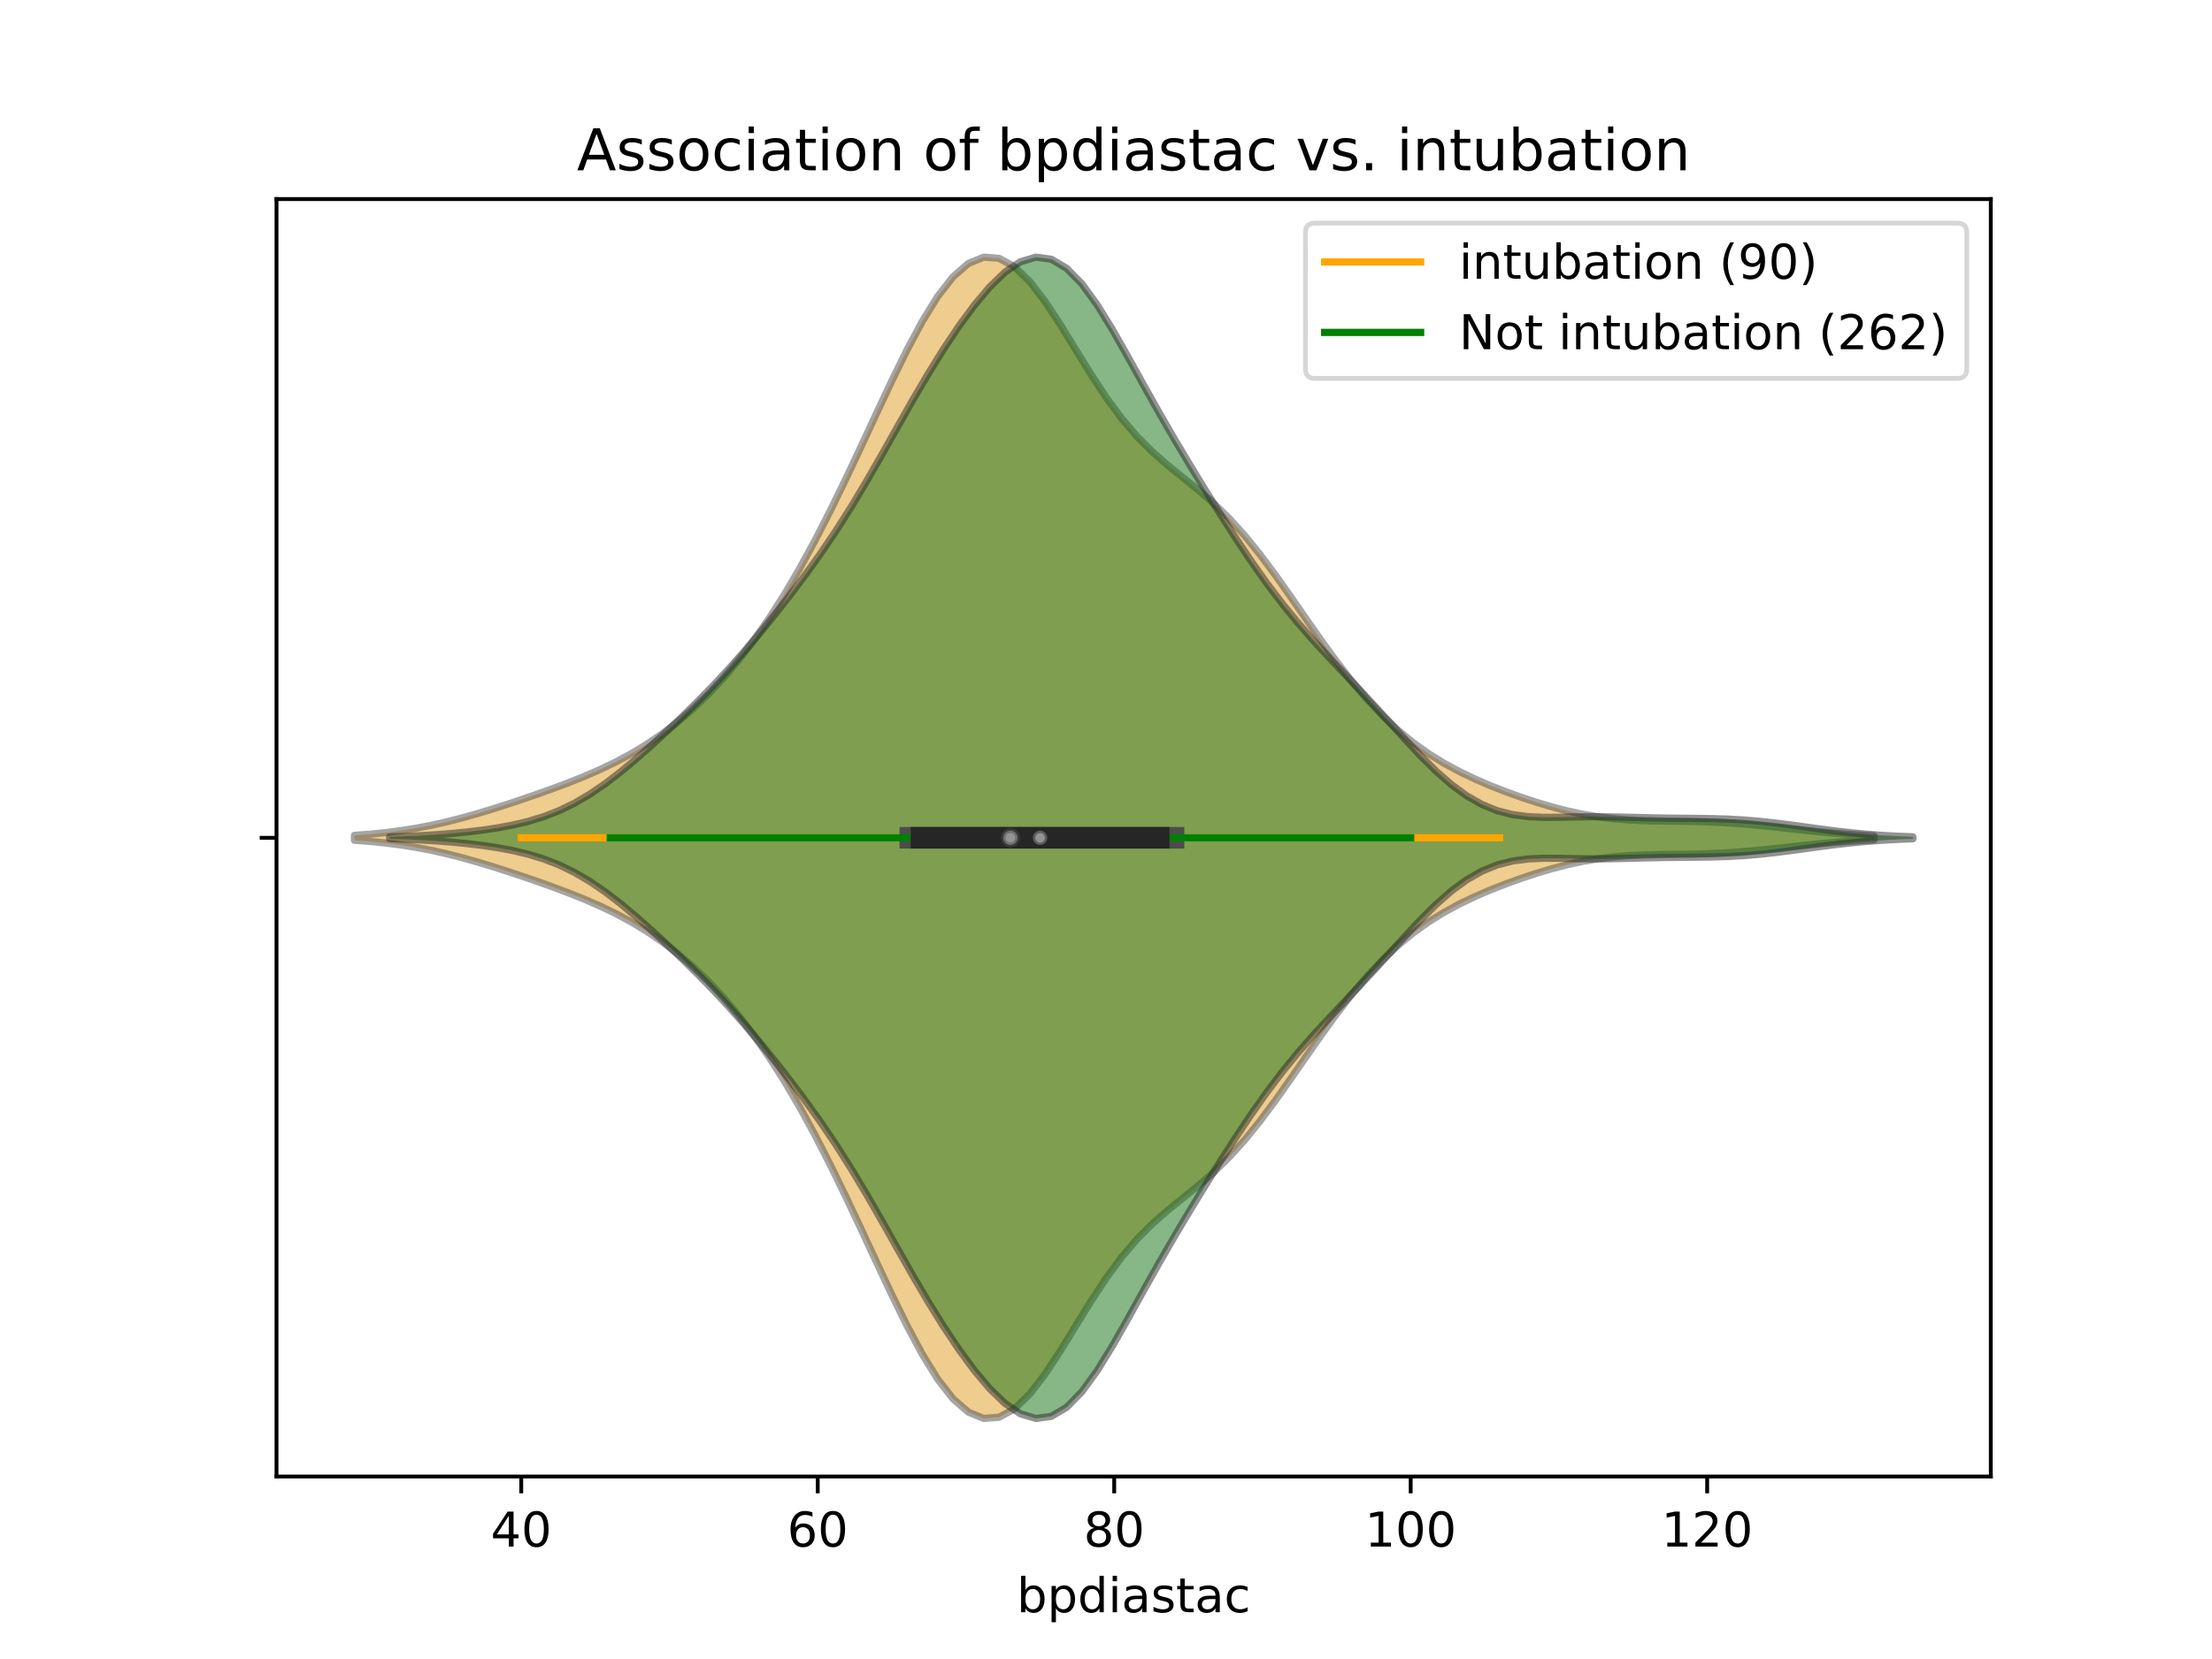 <?xml version="1.0" encoding="utf-8" standalone="no"?>
<!DOCTYPE svg PUBLIC "-//W3C//DTD SVG 1.1//EN"
  "http://www.w3.org/Graphics/SVG/1.1/DTD/svg11.dtd">
<!-- Created with matplotlib (https://matplotlib.org/) -->
<svg height="345.6pt" version="1.1" viewBox="0 0 460.8 345.6" width="460.8pt" xmlns="http://www.w3.org/2000/svg" xmlns:xlink="http://www.w3.org/1999/xlink">
 <defs>
  <style type="text/css">
*{stroke-linecap:butt;stroke-linejoin:round;}
  </style>
 </defs>
 <g id="figure_1">
  <g id="patch_1">
   <path d="M 0 345.6 
L 460.8 345.6 
L 460.8 0 
L 0 0 
z
" style="fill:#ffffff;"/>
  </g>
  <g id="axes_1">
   <g id="patch_2">
    <path d="M 57.6 307.584 
L 414.72 307.584 
L 414.72 41.472 
L 57.6 41.472 
z
" style="fill:#ffffff;"/>
   </g>
   <g id="PolyCollection_1">
    <defs>
     <path d="M 73.833 -170.558 
L 73.833 -171.586 
L 77.03 -171.824 
L 80.228 -172.142 
L 83.425 -172.551 
L 86.623 -173.06 
L 89.82 -173.674 
L 93.018 -174.391 
L 96.215 -175.205 
L 99.413 -176.104 
L 102.61 -177.072 
L 105.808 -178.094 
L 109.005 -179.161 
L 112.203 -180.265 
L 115.4 -181.412 
L 118.598 -182.616 
L 121.795 -183.898 
L 124.993 -185.289 
L 128.19 -186.823 
L 131.388 -188.534 
L 134.585 -190.455 
L 137.783 -192.617 
L 140.98 -195.047 
L 144.178 -197.771 
L 147.375 -200.814 
L 150.573 -204.201 
L 153.77 -207.958 
L 156.968 -212.111 
L 160.165 -216.681 
L 163.363 -221.68 
L 166.56 -227.11 
L 169.758 -232.957 
L 172.955 -239.186 
L 176.153 -245.734 
L 179.35 -252.509 
L 182.548 -259.382 
L 185.745 -266.181 
L 188.943 -272.693 
L 192.14 -278.67 
L 195.338 -283.841 
L 198.535 -287.938 
L 201.733 -290.724 
L 204.93 -292.032 
L 208.128 -291.788 
L 211.325 -290.036 
L 214.523 -286.944 
L 217.72 -282.788 
L 220.918 -277.919 
L 224.115 -272.718 
L 227.313 -267.548 
L 230.51 -262.703 
L 233.708 -258.374 
L 236.905 -254.633 
L 240.103 -251.435 
L 243.3 -248.644 
L 246.498 -246.062 
L 249.695 -243.476 
L 252.893 -240.691 
L 256.09 -237.568 
L 259.288 -234.033 
L 262.485 -230.089 
L 265.683 -225.802 
L 268.88 -221.283 
L 272.078 -216.671 
L 275.275 -212.106 
L 278.473 -207.715 
L 281.671 -203.599 
L 284.868 -199.828 
L 288.066 -196.441 
L 291.263 -193.445 
L 294.461 -190.827 
L 297.658 -188.553 
L 300.856 -186.579 
L 304.053 -184.852 
L 307.251 -183.322 
L 310.448 -181.946 
L 313.646 -180.69 
L 316.843 -179.535 
L 320.041 -178.477 
L 323.238 -177.525 
L 326.436 -176.694 
L 329.633 -175.999 
L 332.831 -175.452 
L 336.028 -175.053 
L 339.226 -174.791 
L 342.423 -174.639 
L 345.621 -174.563 
L 348.818 -174.524 
L 352.016 -174.482 
L 355.213 -174.405 
L 358.411 -174.272 
L 361.608 -174.073 
L 364.806 -173.81 
L 368.003 -173.497 
L 371.201 -173.154 
L 374.398 -172.803 
L 377.596 -172.465 
L 380.793 -172.156 
L 383.991 -171.888 
L 387.188 -171.666 
L 390.386 -171.49 
L 390.386 -170.654 
L 390.386 -170.654 
L 387.188 -170.478 
L 383.991 -170.256 
L 380.793 -169.988 
L 377.596 -169.679 
L 374.398 -169.341 
L 371.201 -168.99 
L 368.003 -168.647 
L 364.806 -168.334 
L 361.608 -168.071 
L 358.411 -167.872 
L 355.213 -167.739 
L 352.016 -167.662 
L 348.818 -167.62 
L 345.621 -167.581 
L 342.423 -167.505 
L 339.226 -167.353 
L 336.028 -167.091 
L 332.831 -166.692 
L 329.633 -166.145 
L 326.436 -165.45 
L 323.238 -164.619 
L 320.041 -163.667 
L 316.843 -162.609 
L 313.646 -161.454 
L 310.448 -160.198 
L 307.251 -158.822 
L 304.053 -157.292 
L 300.856 -155.565 
L 297.658 -153.591 
L 294.461 -151.317 
L 291.263 -148.699 
L 288.066 -145.703 
L 284.868 -142.316 
L 281.671 -138.545 
L 278.473 -134.429 
L 275.275 -130.038 
L 272.078 -125.473 
L 268.88 -120.861 
L 265.683 -116.342 
L 262.485 -112.055 
L 259.288 -108.111 
L 256.09 -104.576 
L 252.893 -101.453 
L 249.695 -98.668 
L 246.498 -96.082 
L 243.3 -93.5 
L 240.103 -90.709 
L 236.905 -87.511 
L 233.708 -83.77 
L 230.51 -79.441 
L 227.313 -74.596 
L 224.115 -69.426 
L 220.918 -64.225 
L 217.72 -59.356 
L 214.523 -55.2 
L 211.325 -52.108 
L 208.128 -50.356 
L 204.93 -50.112 
L 201.733 -51.42 
L 198.535 -54.206 
L 195.338 -58.303 
L 192.14 -63.474 
L 188.943 -69.451 
L 185.745 -75.963 
L 182.548 -82.762 
L 179.35 -89.635 
L 176.153 -96.41 
L 172.955 -102.958 
L 169.758 -109.187 
L 166.56 -115.034 
L 163.363 -120.464 
L 160.165 -125.463 
L 156.968 -130.033 
L 153.77 -134.186 
L 150.573 -137.943 
L 147.375 -141.33 
L 144.178 -144.373 
L 140.98 -147.097 
L 137.783 -149.527 
L 134.585 -151.689 
L 131.388 -153.61 
L 128.19 -155.321 
L 124.993 -156.855 
L 121.795 -158.246 
L 118.598 -159.528 
L 115.4 -160.732 
L 112.203 -161.879 
L 109.005 -162.983 
L 105.808 -164.05 
L 102.61 -165.072 
L 99.413 -166.04 
L 96.215 -166.939 
L 93.018 -167.753 
L 89.82 -168.47 
L 86.623 -169.084 
L 83.425 -169.593 
L 80.228 -170.002 
L 77.03 -170.32 
L 73.833 -170.558 
z
" id="m7ac5dbc4f9" style="stroke:#4c4c4c;stroke-opacity:0.5;stroke-width:1.5;"/>
    </defs>
    <g clip-path="url(#p94f692e17f)">
     <use style="fill:#df9c20;fill-opacity:0.5;stroke:#4c4c4c;stroke-opacity:0.5;stroke-width:1.5;" x="0" xlink:href="#m7ac5dbc4f9" y="345.6"/>
    </g>
   </g>
   <g id="PolyCollection_2">
    <defs>
     <path d="M 81.172 -170.887 
L 81.172 -171.257 
L 84.377 -171.365 
L 87.582 -171.514 
L 90.787 -171.712 
L 93.993 -171.964 
L 97.198 -172.276 
L 100.403 -172.659 
L 103.608 -173.133 
L 106.813 -173.728 
L 110.019 -174.487 
L 113.224 -175.463 
L 116.429 -176.706 
L 119.634 -178.257 
L 122.839 -180.133 
L 126.045 -182.32 
L 129.25 -184.779 
L 132.455 -187.451 
L 135.66 -190.28 
L 138.865 -193.221 
L 142.071 -196.259 
L 145.276 -199.403 
L 148.481 -202.679 
L 151.686 -206.116 
L 154.892 -209.726 
L 158.097 -213.506 
L 161.302 -217.442 
L 164.507 -221.529 
L 167.712 -225.785 
L 170.918 -230.252 
L 174.123 -234.986 
L 177.328 -240.028 
L 180.533 -245.369 
L 183.738 -250.942 
L 186.944 -256.624 
L 190.149 -262.263 
L 193.354 -267.717 
L 196.559 -272.878 
L 199.764 -277.67 
L 202.97 -282.021 
L 206.175 -285.828 
L 209.38 -288.921 
L 212.585 -291.072 
L 215.79 -292.032 
L 218.996 -291.604 
L 222.201 -289.71 
L 225.406 -286.437 
L 228.611 -282.024 
L 231.816 -276.814 
L 235.022 -271.17 
L 238.227 -265.398 
L 241.432 -259.698 
L 244.637 -254.159 
L 247.843 -248.786 
L 251.048 -243.553 
L 254.253 -238.44 
L 257.458 -233.464 
L 260.663 -228.677 
L 263.869 -224.142 
L 267.074 -219.904 
L 270.279 -215.973 
L 273.484 -212.308 
L 276.689 -208.829 
L 279.895 -205.437 
L 283.1 -202.043 
L 286.305 -198.593 
L 289.51 -195.087 
L 292.715 -191.579 
L 295.921 -188.172 
L 299.126 -184.995 
L 302.331 -182.178 
L 305.536 -179.825 
L 308.741 -178 
L 311.947 -176.706 
L 315.152 -175.896 
L 318.357 -175.478 
L 321.562 -175.336 
L 324.768 -175.348 
L 327.973 -175.412 
L 331.178 -175.458 
L 334.383 -175.453 
L 337.588 -175.397 
L 340.794 -175.316 
L 343.999 -175.235 
L 347.204 -175.177 
L 350.409 -175.142 
L 353.614 -175.115 
L 356.82 -175.066 
L 360.025 -174.965 
L 363.23 -174.787 
L 366.435 -174.522 
L 369.64 -174.177 
L 372.846 -173.773 
L 376.051 -173.336 
L 379.256 -172.898 
L 382.461 -172.487 
L 385.666 -172.124 
L 388.872 -171.821 
L 392.077 -171.583 
L 395.282 -171.404 
L 398.487 -171.278 
L 398.487 -170.866 
L 398.487 -170.866 
L 395.282 -170.74 
L 392.077 -170.561 
L 388.872 -170.323 
L 385.666 -170.02 
L 382.461 -169.657 
L 379.256 -169.246 
L 376.051 -168.808 
L 372.846 -168.371 
L 369.64 -167.967 
L 366.435 -167.622 
L 363.23 -167.357 
L 360.025 -167.179 
L 356.82 -167.078 
L 353.614 -167.029 
L 350.409 -167.002 
L 347.204 -166.967 
L 343.999 -166.909 
L 340.794 -166.828 
L 337.588 -166.747 
L 334.383 -166.691 
L 331.178 -166.686 
L 327.973 -166.732 
L 324.768 -166.796 
L 321.562 -166.808 
L 318.357 -166.666 
L 315.152 -166.248 
L 311.947 -165.438 
L 308.741 -164.144 
L 305.536 -162.319 
L 302.331 -159.966 
L 299.126 -157.149 
L 295.921 -153.972 
L 292.715 -150.565 
L 289.51 -147.057 
L 286.305 -143.551 
L 283.1 -140.101 
L 279.895 -136.707 
L 276.689 -133.315 
L 273.484 -129.836 
L 270.279 -126.171 
L 267.074 -122.24 
L 263.869 -118.002 
L 260.663 -113.467 
L 257.458 -108.68 
L 254.253 -103.704 
L 251.048 -98.591 
L 247.843 -93.358 
L 244.637 -87.985 
L 241.432 -82.446 
L 238.227 -76.746 
L 235.022 -70.974 
L 231.816 -65.33 
L 228.611 -60.12 
L 225.406 -55.707 
L 222.201 -52.434 
L 218.996 -50.54 
L 215.79 -50.112 
L 212.585 -51.072 
L 209.38 -53.223 
L 206.175 -56.316 
L 202.97 -60.123 
L 199.764 -64.474 
L 196.559 -69.266 
L 193.354 -74.427 
L 190.149 -79.881 
L 186.944 -85.52 
L 183.738 -91.202 
L 180.533 -96.775 
L 177.328 -102.116 
L 174.123 -107.158 
L 170.918 -111.892 
L 167.712 -116.359 
L 164.507 -120.615 
L 161.302 -124.702 
L 158.097 -128.638 
L 154.892 -132.418 
L 151.686 -136.028 
L 148.481 -139.465 
L 145.276 -142.741 
L 142.071 -145.885 
L 138.865 -148.923 
L 135.66 -151.864 
L 132.455 -154.693 
L 129.25 -157.365 
L 126.045 -159.824 
L 122.839 -162.011 
L 119.634 -163.887 
L 116.429 -165.438 
L 113.224 -166.681 
L 110.019 -167.657 
L 106.813 -168.416 
L 103.608 -169.011 
L 100.403 -169.485 
L 97.198 -169.868 
L 93.993 -170.18 
L 90.787 -170.432 
L 87.582 -170.63 
L 84.377 -170.779 
L 81.172 -170.887 
z
" id="mb2c2909c8a" style="stroke:#262626;stroke-opacity:0.5;stroke-width:1.5;"/>
    </defs>
    <g clip-path="url(#p94f692e17f)">
     <use style="fill:#107010;fill-opacity:0.5;stroke:#262626;stroke-opacity:0.5;stroke-width:1.5;" x="0" xlink:href="#mb2c2909c8a" y="345.6"/>
    </g>
   </g>
   <g id="matplotlib.axis_1">
    <g id="xtick_1">
     <g id="line2d_1">
      <defs>
       <path d="M 0 0 
L 0 3.5 
" id="m19b6ec2bd8" style="stroke:#000000;stroke-width:0.8;"/>
      </defs>
      <g>
       <use style="stroke:#000000;stroke-width:0.8;" x="108.584" xlink:href="#m19b6ec2bd8" y="307.584"/>
      </g>
     </g>
     <g id="text_1">
      <!-- 40 -->
      <defs>
       <path d="M 37.797 64.312 
L 12.891 25.391 
L 37.797 25.391 
z
M 35.203 72.906 
L 47.609 72.906 
L 47.609 25.391 
L 58.016 25.391 
L 58.016 17.188 
L 47.609 17.188 
L 47.609 0 
L 37.797 0 
L 37.797 17.188 
L 4.891 17.188 
L 4.891 26.703 
z
" id="DejaVuSans-52"/>
       <path d="M 31.781 66.406 
Q 24.172 66.406 20.328 58.906 
Q 16.5 51.422 16.5 36.375 
Q 16.5 21.391 20.328 13.891 
Q 24.172 6.391 31.781 6.391 
Q 39.453 6.391 43.281 13.891 
Q 47.125 21.391 47.125 36.375 
Q 47.125 51.422 43.281 58.906 
Q 39.453 66.406 31.781 66.406 
z
M 31.781 74.219 
Q 44.047 74.219 50.516 64.516 
Q 56.984 54.828 56.984 36.375 
Q 56.984 17.969 50.516 8.266 
Q 44.047 -1.422 31.781 -1.422 
Q 19.531 -1.422 13.062 8.266 
Q 6.594 17.969 6.594 36.375 
Q 6.594 54.828 13.062 64.516 
Q 19.531 74.219 31.781 74.219 
z
" id="DejaVuSans-48"/>
      </defs>
      <g transform="translate(102.222 322.182)scale(0.1 -0.1)">
       <use xlink:href="#DejaVuSans-52"/>
       <use x="63.623" xlink:href="#DejaVuSans-48"/>
      </g>
     </g>
    </g>
    <g id="xtick_2">
     <g id="line2d_2">
      <g>
       <use style="stroke:#000000;stroke-width:0.8;" x="170.347" xlink:href="#m19b6ec2bd8" y="307.584"/>
      </g>
     </g>
     <g id="text_2">
      <!-- 60 -->
      <defs>
       <path d="M 33.016 40.375 
Q 26.375 40.375 22.484 35.828 
Q 18.609 31.297 18.609 23.391 
Q 18.609 15.531 22.484 10.953 
Q 26.375 6.391 33.016 6.391 
Q 39.656 6.391 43.531 10.953 
Q 47.406 15.531 47.406 23.391 
Q 47.406 31.297 43.531 35.828 
Q 39.656 40.375 33.016 40.375 
z
M 52.594 71.297 
L 52.594 62.312 
Q 48.875 64.062 45.094 64.984 
Q 41.312 65.922 37.594 65.922 
Q 27.828 65.922 22.672 59.328 
Q 17.531 52.734 16.797 39.406 
Q 19.672 43.656 24.016 45.922 
Q 28.375 48.188 33.594 48.188 
Q 44.578 48.188 50.953 41.516 
Q 57.328 34.859 57.328 23.391 
Q 57.328 12.156 50.688 5.359 
Q 44.047 -1.422 33.016 -1.422 
Q 20.359 -1.422 13.672 8.266 
Q 6.984 17.969 6.984 36.375 
Q 6.984 53.656 15.188 63.938 
Q 23.391 74.219 37.203 74.219 
Q 40.922 74.219 44.703 73.484 
Q 48.484 72.75 52.594 71.297 
z
" id="DejaVuSans-54"/>
      </defs>
      <g transform="translate(163.984 322.182)scale(0.1 -0.1)">
       <use xlink:href="#DejaVuSans-54"/>
       <use x="63.623" xlink:href="#DejaVuSans-48"/>
      </g>
     </g>
    </g>
    <g id="xtick_3">
     <g id="line2d_3">
      <g>
       <use style="stroke:#000000;stroke-width:0.8;" x="232.109" xlink:href="#m19b6ec2bd8" y="307.584"/>
      </g>
     </g>
     <g id="text_3">
      <!-- 80 -->
      <defs>
       <path d="M 31.781 34.625 
Q 24.75 34.625 20.719 30.859 
Q 16.703 27.094 16.703 20.516 
Q 16.703 13.922 20.719 10.156 
Q 24.75 6.391 31.781 6.391 
Q 38.812 6.391 42.859 10.172 
Q 46.922 13.969 46.922 20.516 
Q 46.922 27.094 42.891 30.859 
Q 38.875 34.625 31.781 34.625 
z
M 21.922 38.812 
Q 15.578 40.375 12.031 44.719 
Q 8.5 49.078 8.5 55.328 
Q 8.5 64.062 14.719 69.141 
Q 20.953 74.219 31.781 74.219 
Q 42.672 74.219 48.875 69.141 
Q 55.078 64.062 55.078 55.328 
Q 55.078 49.078 51.531 44.719 
Q 48 40.375 41.703 38.812 
Q 48.828 37.156 52.797 32.312 
Q 56.781 27.484 56.781 20.516 
Q 56.781 9.906 50.312 4.234 
Q 43.844 -1.422 31.781 -1.422 
Q 19.734 -1.422 13.25 4.234 
Q 6.781 9.906 6.781 20.516 
Q 6.781 27.484 10.781 32.312 
Q 14.797 37.156 21.922 38.812 
z
M 18.312 54.391 
Q 18.312 48.734 21.844 45.562 
Q 25.391 42.391 31.781 42.391 
Q 38.141 42.391 41.719 45.562 
Q 45.312 48.734 45.312 54.391 
Q 45.312 60.062 41.719 63.234 
Q 38.141 66.406 31.781 66.406 
Q 25.391 66.406 21.844 63.234 
Q 18.312 60.062 18.312 54.391 
z
" id="DejaVuSans-56"/>
      </defs>
      <g transform="translate(225.747 322.182)scale(0.1 -0.1)">
       <use xlink:href="#DejaVuSans-56"/>
       <use x="63.623" xlink:href="#DejaVuSans-48"/>
      </g>
     </g>
    </g>
    <g id="xtick_4">
     <g id="line2d_4">
      <g>
       <use style="stroke:#000000;stroke-width:0.8;" x="293.872" xlink:href="#m19b6ec2bd8" y="307.584"/>
      </g>
     </g>
     <g id="text_4">
      <!-- 100 -->
      <defs>
       <path d="M 12.406 8.297 
L 28.516 8.297 
L 28.516 63.922 
L 10.984 60.406 
L 10.984 69.391 
L 28.422 72.906 
L 38.281 72.906 
L 38.281 8.297 
L 54.391 8.297 
L 54.391 0 
L 12.406 0 
z
" id="DejaVuSans-49"/>
      </defs>
      <g transform="translate(284.328 322.182)scale(0.1 -0.1)">
       <use xlink:href="#DejaVuSans-49"/>
       <use x="63.623" xlink:href="#DejaVuSans-48"/>
       <use x="127.246" xlink:href="#DejaVuSans-48"/>
      </g>
     </g>
    </g>
    <g id="xtick_5">
     <g id="line2d_5">
      <g>
       <use style="stroke:#000000;stroke-width:0.8;" x="355.634" xlink:href="#m19b6ec2bd8" y="307.584"/>
      </g>
     </g>
     <g id="text_5">
      <!-- 120 -->
      <defs>
       <path d="M 19.188 8.297 
L 53.609 8.297 
L 53.609 0 
L 7.328 0 
L 7.328 8.297 
Q 12.938 14.109 22.625 23.891 
Q 32.328 33.688 34.812 36.531 
Q 39.547 41.844 41.422 45.531 
Q 43.312 49.219 43.312 52.781 
Q 43.312 58.594 39.234 62.25 
Q 35.156 65.922 28.609 65.922 
Q 23.969 65.922 18.812 64.312 
Q 13.672 62.703 7.812 59.422 
L 7.812 69.391 
Q 13.766 71.781 18.938 73 
Q 24.125 74.219 28.422 74.219 
Q 39.75 74.219 46.484 68.547 
Q 53.219 62.891 53.219 53.422 
Q 53.219 48.922 51.531 44.891 
Q 49.859 40.875 45.406 35.406 
Q 44.188 33.984 37.641 27.219 
Q 31.109 20.453 19.188 8.297 
z
" id="DejaVuSans-50"/>
      </defs>
      <g transform="translate(346.09 322.182)scale(0.1 -0.1)">
       <use xlink:href="#DejaVuSans-49"/>
       <use x="63.623" xlink:href="#DejaVuSans-50"/>
       <use x="127.246" xlink:href="#DejaVuSans-48"/>
      </g>
     </g>
    </g>
    <g id="text_6">
     <!-- bpdiastac -->
     <defs>
      <path d="M 48.688 27.297 
Q 48.688 37.203 44.609 42.844 
Q 40.531 48.484 33.406 48.484 
Q 26.266 48.484 22.188 42.844 
Q 18.109 37.203 18.109 27.297 
Q 18.109 17.391 22.188 11.75 
Q 26.266 6.109 33.406 6.109 
Q 40.531 6.109 44.609 11.75 
Q 48.688 17.391 48.688 27.297 
z
M 18.109 46.391 
Q 20.953 51.266 25.266 53.625 
Q 29.594 56 35.594 56 
Q 45.562 56 51.781 48.094 
Q 58.016 40.188 58.016 27.297 
Q 58.016 14.406 51.781 6.484 
Q 45.562 -1.422 35.594 -1.422 
Q 29.594 -1.422 25.266 0.953 
Q 20.953 3.328 18.109 8.203 
L 18.109 0 
L 9.078 0 
L 9.078 75.984 
L 18.109 75.984 
z
" id="DejaVuSans-98"/>
      <path d="M 18.109 8.203 
L 18.109 -20.797 
L 9.078 -20.797 
L 9.078 54.688 
L 18.109 54.688 
L 18.109 46.391 
Q 20.953 51.266 25.266 53.625 
Q 29.594 56 35.594 56 
Q 45.562 56 51.781 48.094 
Q 58.016 40.188 58.016 27.297 
Q 58.016 14.406 51.781 6.484 
Q 45.562 -1.422 35.594 -1.422 
Q 29.594 -1.422 25.266 0.953 
Q 20.953 3.328 18.109 8.203 
z
M 48.688 27.297 
Q 48.688 37.203 44.609 42.844 
Q 40.531 48.484 33.406 48.484 
Q 26.266 48.484 22.188 42.844 
Q 18.109 37.203 18.109 27.297 
Q 18.109 17.391 22.188 11.75 
Q 26.266 6.109 33.406 6.109 
Q 40.531 6.109 44.609 11.75 
Q 48.688 17.391 48.688 27.297 
z
" id="DejaVuSans-112"/>
      <path d="M 45.406 46.391 
L 45.406 75.984 
L 54.391 75.984 
L 54.391 0 
L 45.406 0 
L 45.406 8.203 
Q 42.578 3.328 38.25 0.953 
Q 33.938 -1.422 27.875 -1.422 
Q 17.969 -1.422 11.734 6.484 
Q 5.516 14.406 5.516 27.297 
Q 5.516 40.188 11.734 48.094 
Q 17.969 56 27.875 56 
Q 33.938 56 38.25 53.625 
Q 42.578 51.266 45.406 46.391 
z
M 14.797 27.297 
Q 14.797 17.391 18.875 11.75 
Q 22.953 6.109 30.078 6.109 
Q 37.203 6.109 41.297 11.75 
Q 45.406 17.391 45.406 27.297 
Q 45.406 37.203 41.297 42.844 
Q 37.203 48.484 30.078 48.484 
Q 22.953 48.484 18.875 42.844 
Q 14.797 37.203 14.797 27.297 
z
" id="DejaVuSans-100"/>
      <path d="M 9.422 54.688 
L 18.406 54.688 
L 18.406 0 
L 9.422 0 
z
M 9.422 75.984 
L 18.406 75.984 
L 18.406 64.594 
L 9.422 64.594 
z
" id="DejaVuSans-105"/>
      <path d="M 34.281 27.484 
Q 23.391 27.484 19.188 25 
Q 14.984 22.516 14.984 16.5 
Q 14.984 11.719 18.141 8.906 
Q 21.297 6.109 26.703 6.109 
Q 34.188 6.109 38.703 11.406 
Q 43.219 16.703 43.219 25.484 
L 43.219 27.484 
z
M 52.203 31.203 
L 52.203 0 
L 43.219 0 
L 43.219 8.297 
Q 40.141 3.328 35.547 0.953 
Q 30.953 -1.422 24.312 -1.422 
Q 15.922 -1.422 10.953 3.297 
Q 6 8.016 6 15.922 
Q 6 25.141 12.172 29.828 
Q 18.359 34.516 30.609 34.516 
L 43.219 34.516 
L 43.219 35.406 
Q 43.219 41.609 39.141 45 
Q 35.062 48.391 27.688 48.391 
Q 23 48.391 18.547 47.266 
Q 14.109 46.141 10.016 43.891 
L 10.016 52.203 
Q 14.938 54.109 19.578 55.047 
Q 24.219 56 28.609 56 
Q 40.484 56 46.344 49.844 
Q 52.203 43.703 52.203 31.203 
z
" id="DejaVuSans-97"/>
      <path d="M 44.281 53.078 
L 44.281 44.578 
Q 40.484 46.531 36.375 47.5 
Q 32.281 48.484 27.875 48.484 
Q 21.188 48.484 17.844 46.438 
Q 14.5 44.391 14.5 40.281 
Q 14.5 37.156 16.891 35.375 
Q 19.281 33.594 26.516 31.984 
L 29.594 31.297 
Q 39.156 29.25 43.188 25.516 
Q 47.219 21.781 47.219 15.094 
Q 47.219 7.469 41.188 3.016 
Q 35.156 -1.422 24.609 -1.422 
Q 20.219 -1.422 15.453 -0.562 
Q 10.688 0.297 5.422 2 
L 5.422 11.281 
Q 10.406 8.688 15.234 7.391 
Q 20.062 6.109 24.812 6.109 
Q 31.156 6.109 34.562 8.281 
Q 37.984 10.453 37.984 14.406 
Q 37.984 18.062 35.516 20.016 
Q 33.062 21.969 24.703 23.781 
L 21.578 24.516 
Q 13.234 26.266 9.516 29.906 
Q 5.812 33.547 5.812 39.891 
Q 5.812 47.609 11.281 51.797 
Q 16.75 56 26.812 56 
Q 31.781 56 36.172 55.266 
Q 40.578 54.547 44.281 53.078 
z
" id="DejaVuSans-115"/>
      <path d="M 18.312 70.219 
L 18.312 54.688 
L 36.812 54.688 
L 36.812 47.703 
L 18.312 47.703 
L 18.312 18.016 
Q 18.312 11.328 20.141 9.422 
Q 21.969 7.516 27.594 7.516 
L 36.812 7.516 
L 36.812 0 
L 27.594 0 
Q 17.188 0 13.234 3.875 
Q 9.281 7.766 9.281 18.016 
L 9.281 47.703 
L 2.688 47.703 
L 2.688 54.688 
L 9.281 54.688 
L 9.281 70.219 
z
" id="DejaVuSans-116"/>
      <path d="M 48.781 52.594 
L 48.781 44.188 
Q 44.969 46.297 41.141 47.344 
Q 37.312 48.391 33.406 48.391 
Q 24.656 48.391 19.812 42.844 
Q 14.984 37.312 14.984 27.297 
Q 14.984 17.281 19.812 11.734 
Q 24.656 6.203 33.406 6.203 
Q 37.312 6.203 41.141 7.25 
Q 44.969 8.297 48.781 10.406 
L 48.781 2.094 
Q 45.016 0.344 40.984 -0.531 
Q 36.969 -1.422 32.422 -1.422 
Q 20.062 -1.422 12.781 6.344 
Q 5.516 14.109 5.516 27.297 
Q 5.516 40.672 12.859 48.328 
Q 20.219 56 33.016 56 
Q 37.156 56 41.109 55.141 
Q 45.062 54.297 48.781 52.594 
z
" id="DejaVuSans-99"/>
     </defs>
     <g transform="translate(211.806 335.861)scale(0.1 -0.1)">
      <use xlink:href="#DejaVuSans-98"/>
      <use x="63.477" xlink:href="#DejaVuSans-112"/>
      <use x="126.953" xlink:href="#DejaVuSans-100"/>
      <use x="190.43" xlink:href="#DejaVuSans-105"/>
      <use x="218.213" xlink:href="#DejaVuSans-97"/>
      <use x="279.492" xlink:href="#DejaVuSans-115"/>
      <use x="331.592" xlink:href="#DejaVuSans-116"/>
      <use x="370.801" xlink:href="#DejaVuSans-97"/>
      <use x="432.08" xlink:href="#DejaVuSans-99"/>
     </g>
    </g>
   </g>
   <g id="matplotlib.axis_2">
    <g id="ytick_1">
     <g id="line2d_6">
      <defs>
       <path d="M 0 0 
L -3.5 0 
" id="m2bc5b9dd28" style="stroke:#000000;stroke-width:0.8;"/>
      </defs>
      <g>
       <use style="stroke:#000000;stroke-width:0.8;" x="57.6" xlink:href="#m2bc5b9dd28" y="174.528"/>
      </g>
     </g>
    </g>
   </g>
   <g id="line2d_7">
    <path clip-path="url(#p94f692e17f)" d="M 108.584 174.528 
L 312.4 174.528 
" style="fill:none;stroke:#ffa500;stroke-linecap:square;stroke-width:1.5;"/>
   </g>
   <g id="line2d_8">
    <path clip-path="url(#p94f692e17f)" d="M 189.647 174.528 
L 244.462 174.528 
" style="fill:none;stroke:#4c4c4c;stroke-linecap:square;stroke-width:4.5;"/>
   </g>
   <g id="line2d_9">
    <path clip-path="url(#p94f692e17f)" d="M 127.113 174.528 
L 293.872 174.528 
" style="fill:none;stroke:#008000;stroke-linecap:square;stroke-width:1.5;"/>
   </g>
   <g id="line2d_10">
    <path clip-path="url(#p94f692e17f)" d="M 191.964 174.528 
L 241.374 174.528 
" style="fill:none;stroke:#262626;stroke-linecap:square;stroke-width:4.5;"/>
   </g>
   <g id="patch_3">
    <path d="M 57.6 307.584 
L 57.6 41.472 
" style="fill:none;stroke:#000000;stroke-linecap:square;stroke-linejoin:miter;stroke-width:0.8;"/>
   </g>
   <g id="patch_4">
    <path d="M 414.72 307.584 
L 414.72 41.472 
" style="fill:none;stroke:#000000;stroke-linecap:square;stroke-linejoin:miter;stroke-width:0.8;"/>
   </g>
   <g id="patch_5">
    <path d="M 57.6 307.584 
L 414.72 307.584 
" style="fill:none;stroke:#000000;stroke-linecap:square;stroke-linejoin:miter;stroke-width:0.8;"/>
   </g>
   <g id="patch_6">
    <path d="M 57.6 41.472 
L 414.72 41.472 
" style="fill:none;stroke:#000000;stroke-linecap:square;stroke-linejoin:miter;stroke-width:0.8;"/>
   </g>
   <g id="PathCollection_1">
    <defs>
     <path d="M 0 1.5 
C 0.398 1.5 0.779 1.342 1.061 1.061 
C 1.342 0.779 1.5 0.398 1.5 0 
C 1.5 -0.398 1.342 -0.779 1.061 -1.061 
C 0.779 -1.342 0.398 -1.5 0 -1.5 
C -0.398 -1.5 -0.779 -1.342 -1.061 -1.061 
C -1.342 -0.779 -1.5 -0.398 -1.5 0 
C -1.5 0.398 -1.342 0.779 -1.061 1.061 
C -0.779 1.342 -0.398 1.5 0 1.5 
z
" id="md8c68d2307" style="stroke:#4c4c4c;stroke-opacity:0.5;"/>
    </defs>
    <g clip-path="url(#p94f692e17f)">
     <use style="fill:#ffffff;fill-opacity:0.5;stroke:#4c4c4c;stroke-opacity:0.5;" x="210.492" xlink:href="#md8c68d2307" y="174.528"/>
    </g>
   </g>
   <g id="PathCollection_2">
    <defs>
     <path d="M 0 1.5 
C 0.398 1.5 0.779 1.342 1.061 1.061 
C 1.342 0.779 1.5 0.398 1.5 0 
C 1.5 -0.398 1.342 -0.779 1.061 -1.061 
C 0.779 -1.342 0.398 -1.5 0 -1.5 
C -0.398 -1.5 -0.779 -1.342 -1.061 -1.061 
C -1.342 -0.779 -1.5 -0.398 -1.5 0 
C -1.5 0.398 -1.342 0.779 -1.061 1.061 
C -0.779 1.342 -0.398 1.5 0 1.5 
z
" id="m3e0934bb51" style="stroke:#262626;stroke-opacity:0.5;"/>
    </defs>
    <g clip-path="url(#p94f692e17f)">
     <use style="fill:#ffffff;fill-opacity:0.5;stroke:#262626;stroke-opacity:0.5;" x="216.669" xlink:href="#m3e0934bb51" y="174.528"/>
    </g>
   </g>
   <g id="text_7">
    <!-- Association of bpdiastac vs. intubation -->
    <defs>
     <path d="M 34.188 63.188 
L 20.797 26.906 
L 47.609 26.906 
z
M 28.609 72.906 
L 39.797 72.906 
L 67.578 0 
L 57.328 0 
L 50.688 18.703 
L 17.828 18.703 
L 11.188 0 
L 0.781 0 
z
" id="DejaVuSans-65"/>
     <path d="M 30.609 48.391 
Q 23.391 48.391 19.188 42.75 
Q 14.984 37.109 14.984 27.297 
Q 14.984 17.484 19.156 11.844 
Q 23.344 6.203 30.609 6.203 
Q 37.797 6.203 41.984 11.859 
Q 46.188 17.531 46.188 27.297 
Q 46.188 37.016 41.984 42.703 
Q 37.797 48.391 30.609 48.391 
z
M 30.609 56 
Q 42.328 56 49.016 48.375 
Q 55.719 40.766 55.719 27.297 
Q 55.719 13.875 49.016 6.219 
Q 42.328 -1.422 30.609 -1.422 
Q 18.844 -1.422 12.172 6.219 
Q 5.516 13.875 5.516 27.297 
Q 5.516 40.766 12.172 48.375 
Q 18.844 56 30.609 56 
z
" id="DejaVuSans-111"/>
     <path d="M 54.891 33.016 
L 54.891 0 
L 45.906 0 
L 45.906 32.719 
Q 45.906 40.484 42.875 44.328 
Q 39.844 48.188 33.797 48.188 
Q 26.516 48.188 22.312 43.547 
Q 18.109 38.922 18.109 30.906 
L 18.109 0 
L 9.078 0 
L 9.078 54.688 
L 18.109 54.688 
L 18.109 46.188 
Q 21.344 51.125 25.703 53.562 
Q 30.078 56 35.797 56 
Q 45.219 56 50.047 50.172 
Q 54.891 44.344 54.891 33.016 
z
" id="DejaVuSans-110"/>
     <path id="DejaVuSans-32"/>
     <path d="M 37.109 75.984 
L 37.109 68.5 
L 28.516 68.5 
Q 23.688 68.5 21.797 66.547 
Q 19.922 64.594 19.922 59.516 
L 19.922 54.688 
L 34.719 54.688 
L 34.719 47.703 
L 19.922 47.703 
L 19.922 0 
L 10.891 0 
L 10.891 47.703 
L 2.297 47.703 
L 2.297 54.688 
L 10.891 54.688 
L 10.891 58.5 
Q 10.891 67.625 15.141 71.797 
Q 19.391 75.984 28.609 75.984 
z
" id="DejaVuSans-102"/>
     <path d="M 2.984 54.688 
L 12.5 54.688 
L 29.594 8.797 
L 46.688 54.688 
L 56.203 54.688 
L 35.688 0 
L 23.484 0 
z
" id="DejaVuSans-118"/>
     <path d="M 10.688 12.406 
L 21 12.406 
L 21 0 
L 10.688 0 
z
" id="DejaVuSans-46"/>
     <path d="M 8.5 21.578 
L 8.5 54.688 
L 17.484 54.688 
L 17.484 21.922 
Q 17.484 14.156 20.5 10.266 
Q 23.531 6.391 29.594 6.391 
Q 36.859 6.391 41.078 11.031 
Q 45.312 15.672 45.312 23.688 
L 45.312 54.688 
L 54.297 54.688 
L 54.297 0 
L 45.312 0 
L 45.312 8.406 
Q 42.047 3.422 37.719 1 
Q 33.406 -1.422 27.688 -1.422 
Q 18.266 -1.422 13.375 4.438 
Q 8.5 10.297 8.5 21.578 
z
M 31.109 56 
z
" id="DejaVuSans-117"/>
    </defs>
    <g transform="translate(120.175 35.472)scale(0.12 -0.12)">
     <use xlink:href="#DejaVuSans-65"/>
     <use x="68.408" xlink:href="#DejaVuSans-115"/>
     <use x="120.508" xlink:href="#DejaVuSans-115"/>
     <use x="172.607" xlink:href="#DejaVuSans-111"/>
     <use x="233.789" xlink:href="#DejaVuSans-99"/>
     <use x="288.77" xlink:href="#DejaVuSans-105"/>
     <use x="316.553" xlink:href="#DejaVuSans-97"/>
     <use x="377.832" xlink:href="#DejaVuSans-116"/>
     <use x="417.041" xlink:href="#DejaVuSans-105"/>
     <use x="444.824" xlink:href="#DejaVuSans-111"/>
     <use x="506.006" xlink:href="#DejaVuSans-110"/>
     <use x="569.385" xlink:href="#DejaVuSans-32"/>
     <use x="601.172" xlink:href="#DejaVuSans-111"/>
     <use x="662.354" xlink:href="#DejaVuSans-102"/>
     <use x="697.559" xlink:href="#DejaVuSans-32"/>
     <use x="729.346" xlink:href="#DejaVuSans-98"/>
     <use x="792.822" xlink:href="#DejaVuSans-112"/>
     <use x="856.299" xlink:href="#DejaVuSans-100"/>
     <use x="919.775" xlink:href="#DejaVuSans-105"/>
     <use x="947.559" xlink:href="#DejaVuSans-97"/>
     <use x="1008.838" xlink:href="#DejaVuSans-115"/>
     <use x="1060.938" xlink:href="#DejaVuSans-116"/>
     <use x="1100.146" xlink:href="#DejaVuSans-97"/>
     <use x="1161.426" xlink:href="#DejaVuSans-99"/>
     <use x="1216.406" xlink:href="#DejaVuSans-32"/>
     <use x="1248.193" xlink:href="#DejaVuSans-118"/>
     <use x="1307.373" xlink:href="#DejaVuSans-115"/>
     <use x="1359.473" xlink:href="#DejaVuSans-46"/>
     <use x="1391.26" xlink:href="#DejaVuSans-32"/>
     <use x="1423.047" xlink:href="#DejaVuSans-105"/>
     <use x="1450.83" xlink:href="#DejaVuSans-110"/>
     <use x="1514.209" xlink:href="#DejaVuSans-116"/>
     <use x="1553.418" xlink:href="#DejaVuSans-117"/>
     <use x="1616.797" xlink:href="#DejaVuSans-98"/>
     <use x="1680.273" xlink:href="#DejaVuSans-97"/>
     <use x="1741.553" xlink:href="#DejaVuSans-116"/>
     <use x="1780.762" xlink:href="#DejaVuSans-105"/>
     <use x="1808.545" xlink:href="#DejaVuSans-111"/>
     <use x="1869.727" xlink:href="#DejaVuSans-110"/>
    </g>
   </g>
   <g id="legend_1">
    <g id="patch_7">
     <path d="M 273.948 78.828 
L 407.72 78.828 
Q 409.72 78.828 409.72 76.828 
L 409.72 48.472 
Q 409.72 46.472 407.72 46.472 
L 273.948 46.472 
Q 271.948 46.472 271.948 48.472 
L 271.948 76.828 
Q 271.948 78.828 273.948 78.828 
z
" style="fill:#ffffff;opacity:0.8;stroke:#cccccc;stroke-linejoin:miter;"/>
    </g>
    <g id="line2d_11">
     <path d="M 275.948 54.57 
L 295.948 54.57 
" style="fill:none;stroke:#ffa500;stroke-linecap:square;stroke-width:1.5;"/>
    </g>
    <g id="line2d_12"/>
    <g id="text_8">
     <!-- intubation (90) -->
     <defs>
      <path d="M 31 75.875 
Q 24.469 64.656 21.281 53.656 
Q 18.109 42.672 18.109 31.391 
Q 18.109 20.125 21.312 9.062 
Q 24.516 -2 31 -13.188 
L 23.188 -13.188 
Q 15.875 -1.703 12.234 9.375 
Q 8.594 20.453 8.594 31.391 
Q 8.594 42.281 12.203 53.312 
Q 15.828 64.359 23.188 75.875 
z
" id="DejaVuSans-40"/>
      <path d="M 10.984 1.516 
L 10.984 10.5 
Q 14.703 8.734 18.5 7.812 
Q 22.312 6.891 25.984 6.891 
Q 35.75 6.891 40.891 13.453 
Q 46.047 20.016 46.781 33.406 
Q 43.953 29.203 39.594 26.953 
Q 35.25 24.703 29.984 24.703 
Q 19.047 24.703 12.672 31.312 
Q 6.297 37.938 6.297 49.422 
Q 6.297 60.641 12.938 67.422 
Q 19.578 74.219 30.609 74.219 
Q 43.266 74.219 49.922 64.516 
Q 56.594 54.828 56.594 36.375 
Q 56.594 19.141 48.406 8.859 
Q 40.234 -1.422 26.422 -1.422 
Q 22.703 -1.422 18.891 -0.688 
Q 15.094 0.047 10.984 1.516 
z
M 30.609 32.422 
Q 37.25 32.422 41.125 36.953 
Q 45.016 41.5 45.016 49.422 
Q 45.016 57.281 41.125 61.844 
Q 37.25 66.406 30.609 66.406 
Q 23.969 66.406 20.094 61.844 
Q 16.219 57.281 16.219 49.422 
Q 16.219 41.5 20.094 36.953 
Q 23.969 32.422 30.609 32.422 
z
" id="DejaVuSans-57"/>
      <path d="M 8.016 75.875 
L 15.828 75.875 
Q 23.141 64.359 26.781 53.312 
Q 30.422 42.281 30.422 31.391 
Q 30.422 20.453 26.781 9.375 
Q 23.141 -1.703 15.828 -13.188 
L 8.016 -13.188 
Q 14.5 -2 17.703 9.062 
Q 20.906 20.125 20.906 31.391 
Q 20.906 42.672 17.703 53.656 
Q 14.5 64.656 8.016 75.875 
z
" id="DejaVuSans-41"/>
     </defs>
     <g transform="translate(303.948 58.07)scale(0.1 -0.1)">
      <use xlink:href="#DejaVuSans-105"/>
      <use x="27.783" xlink:href="#DejaVuSans-110"/>
      <use x="91.162" xlink:href="#DejaVuSans-116"/>
      <use x="130.371" xlink:href="#DejaVuSans-117"/>
      <use x="193.75" xlink:href="#DejaVuSans-98"/>
      <use x="257.227" xlink:href="#DejaVuSans-97"/>
      <use x="318.506" xlink:href="#DejaVuSans-116"/>
      <use x="357.715" xlink:href="#DejaVuSans-105"/>
      <use x="385.498" xlink:href="#DejaVuSans-111"/>
      <use x="446.68" xlink:href="#DejaVuSans-110"/>
      <use x="510.059" xlink:href="#DejaVuSans-32"/>
      <use x="541.846" xlink:href="#DejaVuSans-40"/>
      <use x="580.859" xlink:href="#DejaVuSans-57"/>
      <use x="644.482" xlink:href="#DejaVuSans-48"/>
      <use x="708.105" xlink:href="#DejaVuSans-41"/>
     </g>
    </g>
    <g id="line2d_13">
     <path d="M 275.948 69.249 
L 295.948 69.249 
" style="fill:none;stroke:#008000;stroke-linecap:square;stroke-width:1.5;"/>
    </g>
    <g id="line2d_14"/>
    <g id="text_9">
     <!-- Not intubation (262) -->
     <defs>
      <path d="M 9.812 72.906 
L 23.094 72.906 
L 55.422 11.922 
L 55.422 72.906 
L 64.984 72.906 
L 64.984 0 
L 51.703 0 
L 19.391 60.984 
L 19.391 0 
L 9.812 0 
z
" id="DejaVuSans-78"/>
     </defs>
     <g transform="translate(303.948 72.749)scale(0.1 -0.1)">
      <use xlink:href="#DejaVuSans-78"/>
      <use x="74.805" xlink:href="#DejaVuSans-111"/>
      <use x="135.986" xlink:href="#DejaVuSans-116"/>
      <use x="175.195" xlink:href="#DejaVuSans-32"/>
      <use x="206.982" xlink:href="#DejaVuSans-105"/>
      <use x="234.766" xlink:href="#DejaVuSans-110"/>
      <use x="298.145" xlink:href="#DejaVuSans-116"/>
      <use x="337.354" xlink:href="#DejaVuSans-117"/>
      <use x="400.732" xlink:href="#DejaVuSans-98"/>
      <use x="464.209" xlink:href="#DejaVuSans-97"/>
      <use x="525.488" xlink:href="#DejaVuSans-116"/>
      <use x="564.697" xlink:href="#DejaVuSans-105"/>
      <use x="592.48" xlink:href="#DejaVuSans-111"/>
      <use x="653.662" xlink:href="#DejaVuSans-110"/>
      <use x="717.041" xlink:href="#DejaVuSans-32"/>
      <use x="748.828" xlink:href="#DejaVuSans-40"/>
      <use x="787.842" xlink:href="#DejaVuSans-50"/>
      <use x="851.465" xlink:href="#DejaVuSans-54"/>
      <use x="915.088" xlink:href="#DejaVuSans-50"/>
      <use x="978.711" xlink:href="#DejaVuSans-41"/>
     </g>
    </g>
   </g>
  </g>
 </g>
 <defs>
  <clipPath id="p94f692e17f">
   <rect height="266.112" width="357.12" x="57.6" y="41.472"/>
  </clipPath>
 </defs>
</svg>
